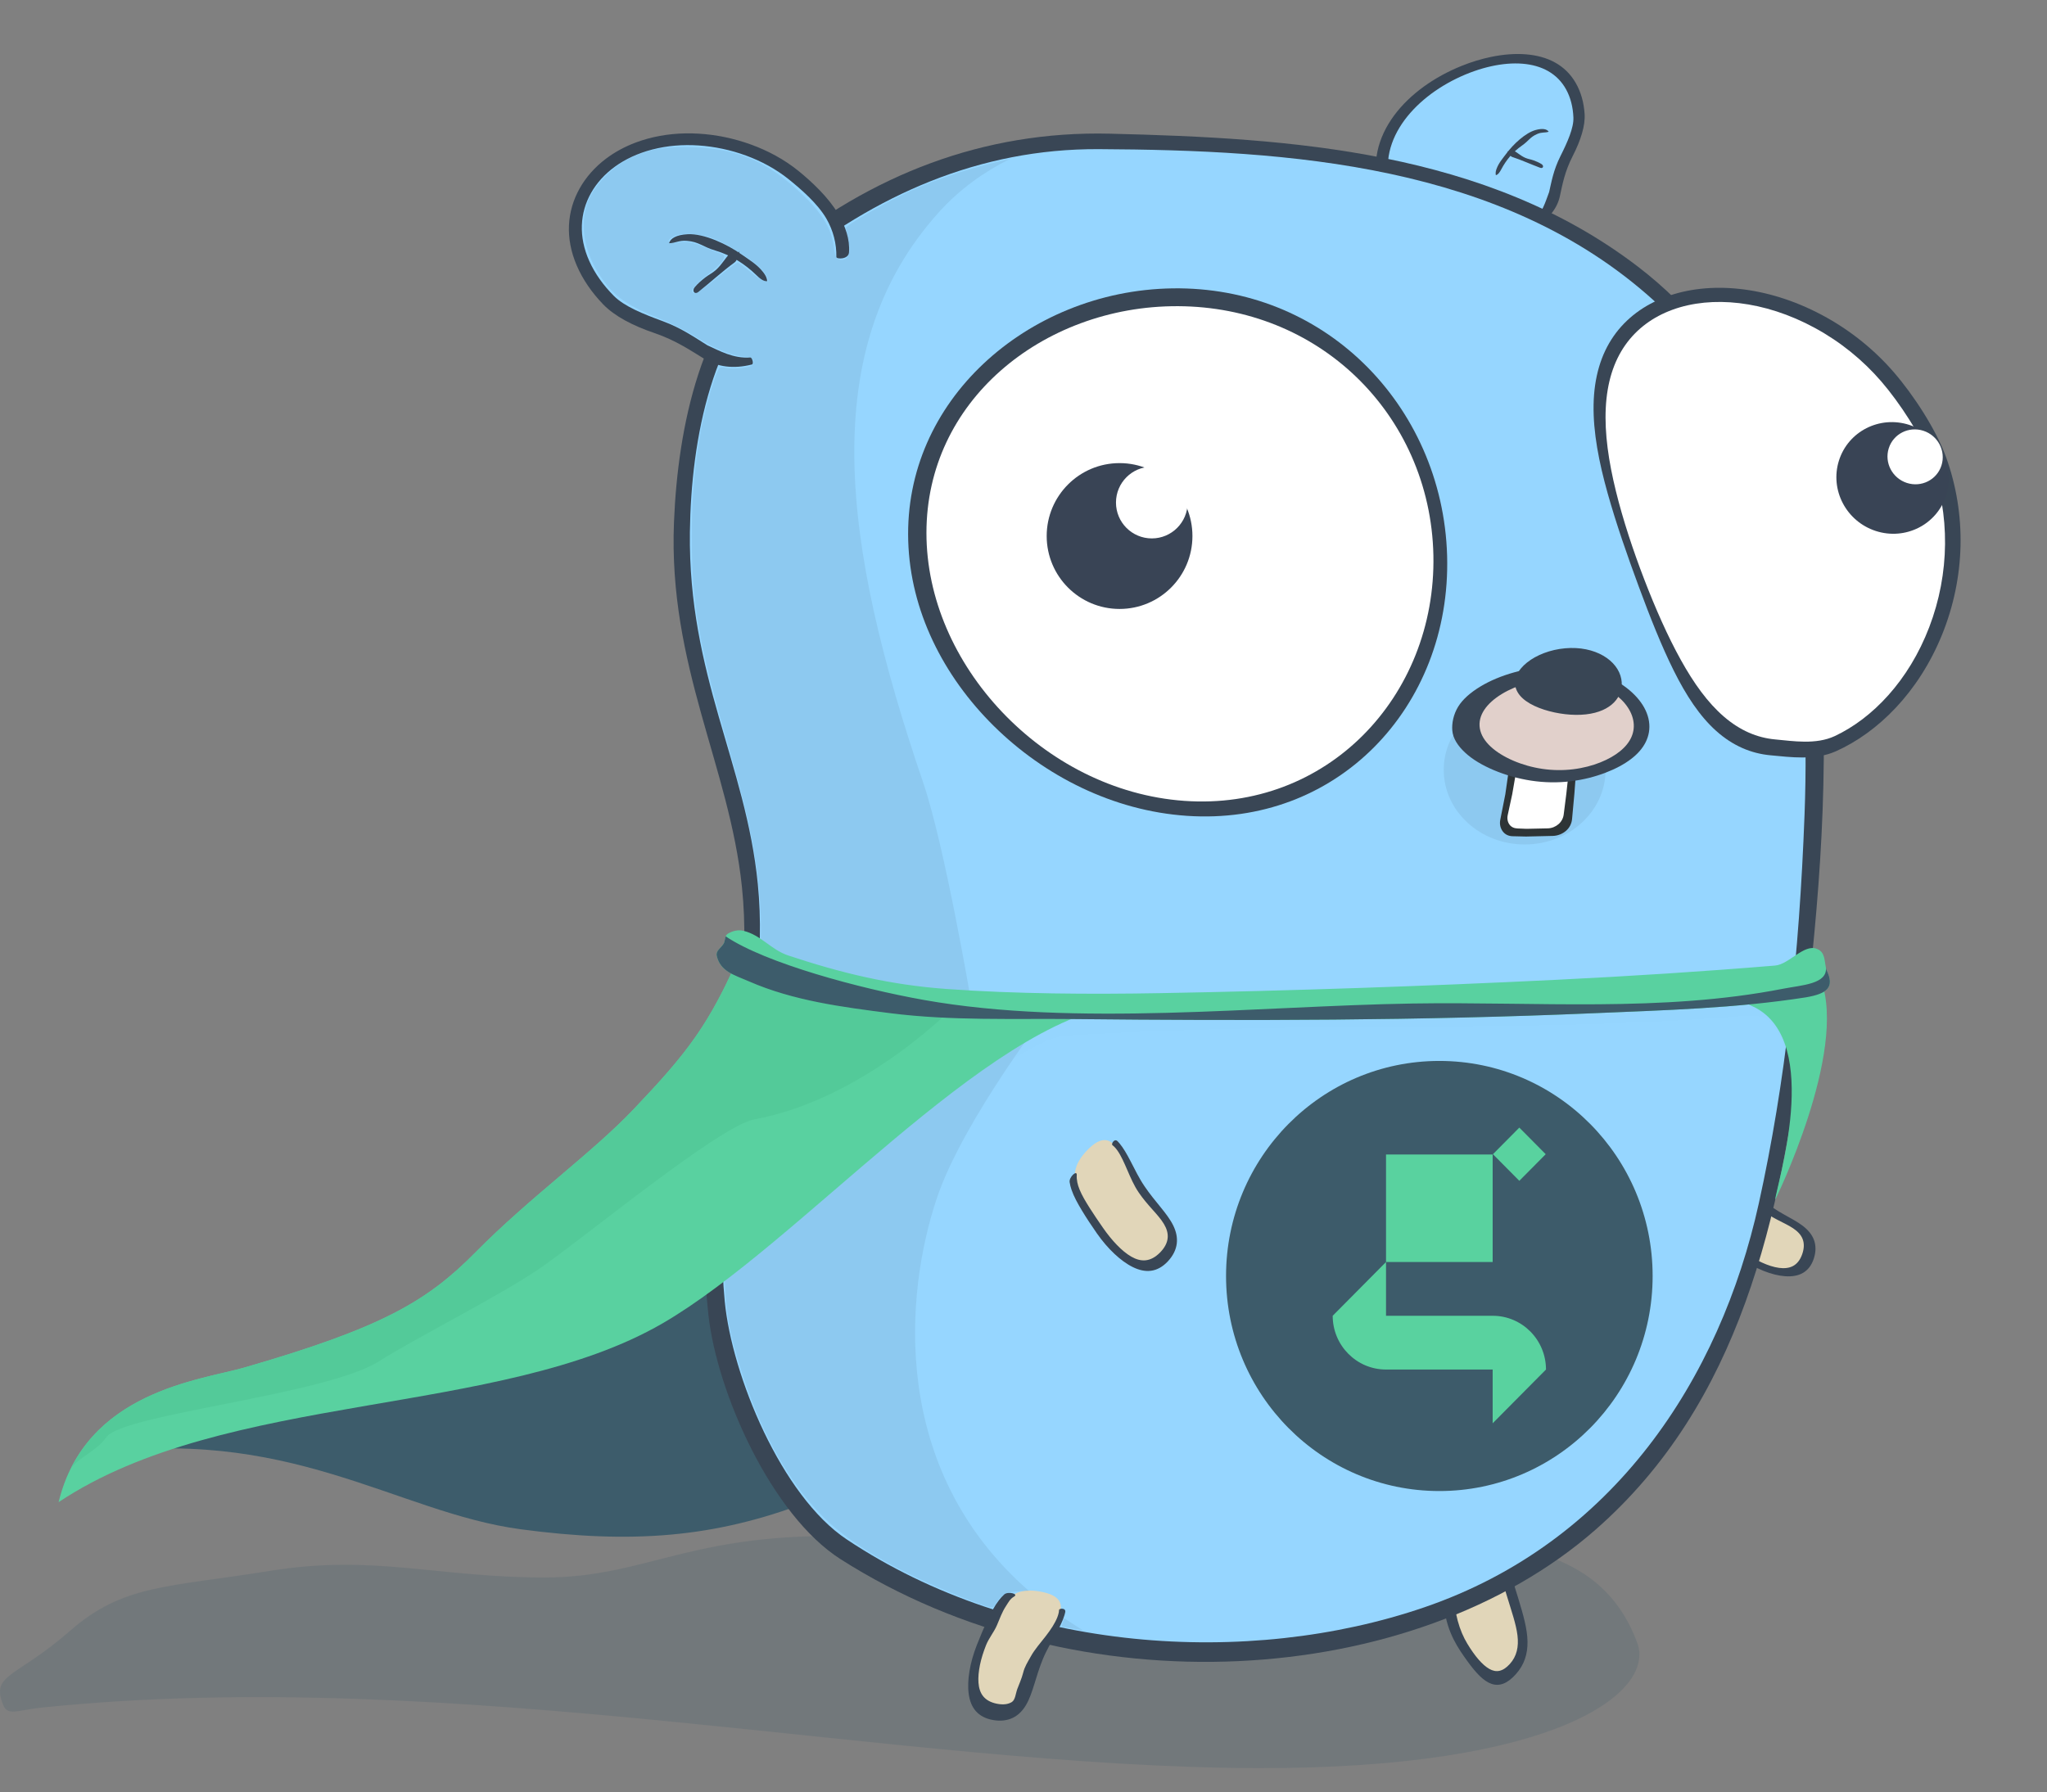 <svg width="571" height="500" viewBox="0 0 571 500" fill="none" xmlns="http://www.w3.org/2000/svg">
<rect x="0" y="0" width="571" height="500" fill="#808080" stroke="none"/>
<path d="M244.151 428.927C193.811 426.129 181.691 440.121 151.859 440.121C122.028 440.121 104.315 433.591 75.415 438.256C46.516 442.921 34.397 441.988 19.482 455.05C4.566 468.111 -2.568 466.979 0.837 475.574C2.163 478.922 4.815 477.12 11.6 476.42C127.408 464.464 249.975 493.06 350.891 493.302C434.558 493.502 461.838 472.071 456.701 458.315C439.741 412.892 375 434.486 244.151 428.927V428.927Z" fill="#3D5C6B" fill-opacity="0.2"/>
<path fill-rule="evenodd" clip-rule="evenodd" d="M216.855 268.343C196.055 273.51 212.892 305.214 192.94 314.166C174.614 322.387 162.895 341.637 144.456 351.936C120.005 365.59 96.938 369.981 73.115 387.882C61.511 396.603 24.81 391.374 23.709 405.966C80.25 397.18 110.46 422.018 145.267 426.667C175.984 430.77 199.207 429.08 225.195 419.115C315.416 384.521 277.648 306.656 277.296 282.969C259.502 279.658 234.069 264.066 216.855 268.343Z" fill="#3D5C6B"/>
<path d="M475.131 330.377C474.125 332.91 473.869 335 474.209 336.761C474.548 338.521 475.472 339.963 476.698 341.333C477.925 342.702 479.44 344.021 481.061 345.382C482.683 346.743 484.424 348.121 486.229 349.442C488.035 350.762 489.844 351.84 491.601 352.643C493.358 353.445 495.056 353.986 496.603 354.192C498.15 354.397 499.545 354.26 500.698 353.638C501.852 353.017 502.761 351.908 503.363 350.199C503.964 348.49 503.968 347.013 503.471 345.773C502.974 344.534 501.977 343.54 500.668 342.68C499.359 341.821 497.747 341.095 496.065 340.229C494.383 339.363 492.643 338.333 490.992 336.884C489.34 335.435 487.942 333.466 486.589 331.597C485.236 329.729 483.901 327.998 482.536 326.928C481.171 325.859 479.797 325.443 478.535 325.944C477.273 326.445 474.123 332.909 475.131 330.377L475.131 330.377Z" fill="#E1D6B9"/>
<path d="M482.63 325.319C484.015 326.186 485.396 327.583 486.776 329.203C488.354 331.055 489.941 333.171 491.835 334.845C493.729 336.52 495.703 337.752 497.614 338.827C499.525 339.901 501.354 340.852 502.831 341.977C504.308 343.102 505.425 344.401 505.992 345.932C506.558 347.462 506.578 349.212 505.959 351.126C505.341 353.04 504.288 354.356 502.918 355.144C501.547 355.933 499.861 356.2 497.992 356.071C496.123 355.942 494.073 355.427 491.973 354.59C489.873 353.753 487.73 352.579 485.623 351.082C483.516 349.585 481.578 348.049 479.815 346.56C478.053 345.072 476.458 343.648 475.21 342.145C474.735 341.574 474.316 340.985 473.958 340.373C473.236 339.136 474.562 336.38 475.019 337.79C475.443 339.096 476.197 340.235 477.158 341.321C478.329 342.644 479.779 343.918 481.334 345.231C482.888 346.544 484.56 347.872 486.293 349.145C488.026 350.418 489.761 351.459 491.446 352.234C493.131 353.009 494.76 353.533 496.243 353.733C497.726 353.933 499.063 353.802 500.168 353.207C501.272 352.612 502.142 351.551 502.718 349.909C503.293 348.268 503.295 346.848 502.821 345.655C502.346 344.461 501.394 343.501 500.144 342.669C498.894 341.837 497.353 341.131 495.743 340.293C494.133 339.454 492.463 338.46 490.873 337.066C489.283 335.672 487.933 333.781 486.633 331.983C485.333 330.185 484.058 328.515 482.759 327.479C482.596 327.349 482.433 327.228 482.271 327.119C481.854 326.837 481.442 326.61 481.025 326.489C480.545 326.349 480.847 324.286 482.037 324.981C482.23 325.093 482.516 325.524 482.63 325.319L482.63 325.319Z" fill="#394655"/>
<path d="M399.347 425.095C403.564 433.021 402.083 442.104 402.905 448.86C403.728 455.617 406.83 460.004 409.285 463.413C411.739 466.822 413.886 469.069 416.071 469.8C418.256 470.53 420.442 469.767 422.822 467.121C425.203 464.475 426.148 461.447 426.091 457.976C426.034 454.504 424.937 450.606 423.503 445.922C422.068 441.238 420.475 435.718 417.211 429.644C413.947 423.569 409.489 416.456 402.291 409.433C395.093 402.41 386.116 396.85 378.28 392.306C370.444 387.762 363.706 384.216 358.426 381.603C353.146 378.989 349.2 377.33 346.348 376.598C343.497 375.865 341.725 376.047 341.103 377.153C340.481 378.258 341.434 380.109 344.025 382.606C346.617 385.103 350.921 388.251 356.981 392.034C363.041 395.817 371 400.194 379.018 405.536C387.036 410.877 395.129 417.168 399.347 425.095V425.095Z" fill="#394655"/>
<path d="M400.89 422.886C405.071 429.452 405.362 436.9 405.471 443.5C405.58 450.1 407.159 455.037 409.292 458.574C411.425 462.112 413.521 464.537 415.436 465.623C417.352 466.71 419.19 466.411 421.152 464.254C423.113 462.097 423.669 459.436 423.291 456.277C422.913 453.119 421.61 449.457 420.243 444.952C418.876 440.448 417.49 435.099 414.572 429.447C411.655 423.794 407.498 417.52 401.545 411.464C395.593 405.407 388.297 400.54 381.695 396.555C375.093 392.57 369.193 389.44 364.517 387.06C359.841 384.68 356.308 383.066 353.83 382.227C351.352 381.387 349.907 381.318 349.549 382.061C349.192 382.804 350.325 384.258 352.9 386.319C355.476 388.379 359.551 391.043 364.917 394.303C370.283 397.563 377.002 401.407 383.649 406.081C390.295 410.756 396.709 416.32 400.89 422.886V422.886Z" fill="#E1D6B9"/>
<path d="M237.979 333.272C229.401 330.761 223.657 324.964 218.14 321.542C212.623 318.12 207.378 317.085 203.274 316.301C199.171 315.518 196.123 315.245 194.17 315.845C192.217 316.444 191.366 317.884 191.778 320.474C192.189 323.064 193.812 325.205 196.411 327.133C199.01 329.06 202.595 330.747 206.98 332.72C211.364 334.693 216.468 337.063 223.063 338.972C229.657 340.882 237.791 342.824 247.63 343.449C257.47 344.073 267.381 343.051 275.805 341.986C284.228 340.92 291.205 339.8 296.55 338.83C301.895 337.859 305.673 336.968 308.059 336.062C310.445 335.155 311.457 334.234 311.044 333.324C310.631 332.414 308.648 331.813 305.129 331.606C301.61 331.399 296.501 331.617 289.789 332.29C283.076 332.963 274.696 334.18 265.566 334.881C256.436 335.582 246.557 335.784 237.979 333.272V333.272Z" fill="#394655"/>
<path d="M238.611 335.221C231.06 333.458 225.376 329.401 220.436 325.737C215.496 322.073 210.831 320.025 206.841 319.02C202.85 318.015 199.705 317.619 197.664 317.894C195.623 318.168 194.653 319.186 194.976 321.307C195.298 323.428 196.902 325.182 199.477 326.785C202.052 328.388 205.597 329.847 209.805 331.75C214.014 333.653 218.858 336.022 224.916 337.855C230.975 339.687 238.294 341.296 246.615 341.952C254.936 342.608 263.248 341.974 270.461 341.164C277.674 340.355 283.8 339.388 288.583 338.565C293.365 337.742 296.842 337.017 299.065 336.344C301.288 335.671 302.274 335.041 301.957 334.458C301.641 333.875 299.834 333.58 296.647 333.611C293.46 333.643 288.857 334.027 282.979 334.674C277.102 335.32 269.917 336.264 262.168 336.706C254.418 337.149 246.162 336.983 238.611 335.221V335.221Z" fill="#E1D6B9"/>
<path d="M387.639 56.069C389.081 59.543 391.908 62.321 395.235 64.303C398.562 66.284 402.327 67.511 406.001 68.076C409.675 68.64 413.298 68.541 416.895 67.612C420.493 66.683 424.75 65.192 427.801 62.605C430.852 60.018 431.948 56.806 432.611 53.855C433.273 50.904 433.808 47.573 435.805 43.553C437.802 39.532 439.601 35.455 439.466 32.492C439.33 29.529 438.646 26.814 437.363 24.481C436.08 22.149 434.32 20.415 432.2 19.203C430.08 17.992 427.6 17.303 424.859 17.083C422.118 16.863 419.115 17.11 415.946 17.812C412.778 18.513 409.445 19.668 406.047 21.337C402.649 23.006 399.502 25.038 396.74 27.392C393.979 29.746 391.601 32.425 389.829 35.356C388.057 38.286 386.899 41.47 386.597 44.727C386.294 47.983 386.197 52.596 387.639 56.069V56.069Z" fill="#96D6FF"/>
<path d="M407.741 18.369C410.506 17.258 413.218 16.443 415.833 15.896C419.32 15.166 422.628 14.915 425.653 15.158C428.678 15.401 431.418 16.136 433.771 17.441C436.124 18.746 438.087 20.617 439.541 23.137C440.996 25.658 441.81 28.601 442.02 31.816C442.229 35.032 440.952 39.148 438.701 43.526C436.45 47.903 435.813 51.568 435.113 54.767C434.415 57.954 432.27 60.887 428.381 63.343C427.931 63.624 426.966 62.447 427.308 62.135C430.336 59.436 431.092 56.238 432.123 53.581C432.783 50.712 433.315 47.471 435.279 43.555C437.243 39.64 439.013 35.67 438.893 32.785C438.773 29.899 438.118 27.251 436.875 24.98C435.633 22.708 433.919 21.024 431.852 19.844C429.786 18.665 427.363 17.989 424.683 17.775C422.003 17.561 419.068 17.802 415.965 18.486C414.414 18.828 412.816 19.285 411.195 19.855C409.575 20.425 407.925 21.111 406.259 21.922C402.93 23.549 399.854 25.53 397.151 27.824C394.448 30.119 392.119 32.735 390.386 35.588C388.653 38.441 387.521 41.537 387.219 44.704C386.918 47.872 386.808 52.353 388.199 55.73C389.341 58.504 391.362 60.853 393.911 62.611C394.386 62.938 392.44 64.98 390.992 64.098C388.291 62.451 386.463 59.796 385.307 56.985C383.744 53.185 383.56 48.351 383.859 44.785C384.157 41.218 385.395 37.741 387.308 34.567C389.221 31.392 391.794 28.514 394.798 26.002C397.802 23.491 401.239 21.337 404.96 19.582C405.89 19.143 406.82 18.741 407.74 18.369L407.741 18.369Z" fill="#394655"/>
<path d="M431.997 36.757C431.517 35.993 430.282 35.741 428.362 36.271C425.444 37.076 422.091 40.31 420.24 42.779C419.225 44.134 418.074 45.44 417.484 47.038C417.284 47.58 417.108 48.126 417.252 48.876C417.917 48.748 418.427 47.895 418.771 47.242C420.125 44.672 422.019 42.375 424.457 40.68C426.507 39.255 426.772 38.244 428.833 37.365C430.137 36.81 430.887 37.109 431.997 36.757V36.757Z" fill="#394655"/>
<path d="M420.591 42.287C420.028 41.676 421.087 43.55 421.796 43.782C424.455 44.655 427.005 45.837 429.624 46.81C430.478 47.127 430.729 46.241 430.01 45.786C429.279 45.324 428.519 45.013 427.725 44.724C426.981 44.454 426.174 44.351 425.453 44.029C424.069 43.409 423.322 42.568 421.977 41.87C421.516 41.63 420.891 42.612 420.592 42.288L420.591 42.287Z" fill="#394655"/>
<path d="M503.26 286.507C496.795 339.767 485.378 391.487 445.038 426.806C394.147 471.362 300.596 477.25 234.42 434.974C215.283 422.748 200.044 388.786 197.602 366.824C192.499 320.917 211.365 289.827 206.959 247.463C203.452 213.744 186.386 185.84 188.003 145.691C189.088 118.75 195.684 87.403 216.121 70.749C242.894 48.931 274.154 36.438 309.607 37.298C360.096 38.523 414.544 41.997 456.892 74.395C487.117 97.519 504.442 135.708 507.497 174.904C510.635 215.164 507.385 252.522 503.26 286.507V286.507Z" fill="#394655"/>
<path d="M490.614 335.733C479.813 384.714 450.061 430.367 397.308 448.439C348.292 465.231 283.823 461.29 236.141 429.461C217.992 417.346 204.147 383.803 202.157 362.994C197.968 319.191 215.379 287.093 211.391 246.666C208.063 212.921 191.941 188.466 192.444 148.444C192.773 122.287 198.685 91.275 218.697 75.05C244.05 54.494 273.084 41.444 306.474 41.612C359.382 41.878 419.036 45.722 461.157 83.701C499.666 118.424 505.153 179.565 503.367 227.299C501.894 266.669 498.041 302.053 490.614 335.733V335.733Z" fill="#96D6FF"/>
<path d="M231.254 60.823C233.705 65.065 234.438 69.761 234.037 74.227C233.635 78.692 232.181 82.897 230.143 86.488C228.106 90.08 225.457 93.09 222.014 95.401C218.57 97.713 214.116 100.137 209.416 100.576C204.716 101.015 200.742 99.175 197.276 97.038C193.81 94.901 189.98 92.132 184.464 90.096C178.947 88.06 173.548 85.893 170.552 82.856C167.555 79.818 165.175 76.481 163.582 72.924C161.99 69.367 161.329 65.917 161.453 62.637C161.576 59.357 162.484 56.248 164.08 53.417C165.676 50.587 167.96 48.036 170.881 45.914C173.803 43.793 177.362 42.102 181.565 41.025C185.768 39.948 190.227 39.588 194.76 39.895C199.293 40.203 203.902 41.178 208.299 42.791C212.695 44.405 216.873 46.661 220.455 49.537C224.037 52.413 228.804 56.58 231.254 60.823V60.823Z" fill="#96D6FF"/>
<path d="M177.352 39.758C174.212 40.935 171.456 42.459 169.079 44.244C165.91 46.625 163.421 49.471 161.667 52.612C159.913 55.752 158.891 59.182 158.716 62.792C158.541 66.403 159.212 70.184 160.88 74.074C162.548 77.963 165.065 81.613 168.256 84.918C171.447 88.224 176.519 90.871 182.537 92.915C188.554 94.96 192.77 97.881 196.485 100.134C200.187 102.38 204.584 102.988 209.736 101.699C210.329 101.55 209.839 99.718 209.291 99.748C204.49 100.057 200.749 97.883 197.325 96.34C193.938 94.26 190.198 91.561 184.808 89.582C179.418 87.603 174.142 85.494 171.212 82.536C168.282 79.578 165.949 76.327 164.391 72.861C162.832 69.395 162.19 66.034 162.31 62.834C162.431 59.635 163.314 56.595 164.877 53.831C166.439 51.066 168.672 48.577 171.531 46.501C172.961 45.463 174.555 44.528 176.297 43.722C178.039 42.916 179.936 42.235 181.991 41.704C186.102 40.646 190.456 40.292 194.884 40.587C199.312 40.883 203.819 41.834 208.108 43.407C212.398 44.98 216.468 47.178 219.962 49.983C223.457 52.788 228.108 56.848 230.505 60.981C232.473 64.376 233.365 68.061 233.297 71.692C233.284 72.368 236.667 72.412 236.825 70.46C237.118 66.816 235.806 63.084 233.835 59.71C231.17 55.149 226.42 50.655 222.547 47.547C218.675 44.439 214.155 42.014 209.412 40.299C204.669 38.583 199.71 37.569 194.833 37.288C189.956 37.007 185.15 37.457 180.621 38.7C179.489 39.011 178.399 39.367 177.352 39.758L177.352 39.758Z" fill="#394655"/>
<path d="M186.634 67.855C186.993 66.492 188.704 65.512 191.79 65.347C196.478 65.097 202.923 68.212 206.795 70.939C208.919 72.435 211.221 73.794 212.826 75.857C213.371 76.558 213.883 77.275 214.014 78.452C212.971 78.591 211.824 77.585 211.017 76.793C207.834 73.671 203.976 71.219 199.592 69.922C195.903 68.832 195.047 67.472 191.595 67.193C189.41 67.016 188.437 67.827 186.634 67.855V67.855Z" fill="#394655"/>
<path d="M206.051 70.4C206.6 69.232 205.896 72.489 204.96 73.176C201.447 75.752 198.236 78.727 194.827 81.432C193.717 82.312 192.943 81.139 193.793 80.122C194.657 79.089 195.633 78.263 196.669 77.452C197.641 76.693 198.781 76.149 199.693 75.325C201.447 73.742 202.162 72.146 203.821 70.468C204.391 69.892 205.758 71.022 206.049 70.401L206.051 70.4Z" fill="#394655"/>
<path d="M290.256 444.062C287.536 443.561 285.412 443.71 283.747 444.389C282.082 445.069 280.864 446.275 279.82 447.812C278.776 449.349 277.888 451.212 276.997 453.213C276.106 455.214 275.235 457.356 274.386 459.511C273.537 461.667 272.886 463.746 272.472 465.691C272.057 467.636 271.864 469.445 271.98 471.04C272.096 472.635 272.529 474.016 273.429 475.098C274.329 476.18 275.702 476.964 277.649 477.355C279.597 477.746 281.168 477.553 282.404 476.907C283.64 476.262 284.535 475.164 285.21 473.752C285.884 472.34 286.337 470.616 286.83 468.712C287.322 466.809 287.875 464.728 288.757 462.568C289.639 460.408 290.995 458.322 292.286 456.343C293.577 454.365 294.782 452.494 295.426 450.828C296.07 449.163 296.153 447.707 295.376 446.556C294.598 445.405 292.975 444.563 290.256 444.062V444.062Z" fill="#E1D6B9"/>
<path d="M296.947 450.57C296.48 452.184 295.57 453.982 294.505 455.905C293.288 458.103 291.885 460.457 290.873 462.947C289.86 465.436 289.163 467.805 288.493 469.965C287.824 472.125 287.154 474.072 286.219 475.669C285.283 477.266 284.083 478.509 282.554 479.257C281.025 480.005 279.179 480.259 277.035 479.893C274.891 479.526 273.299 478.649 272.196 477.391C271.093 476.132 270.474 474.493 270.215 472.598C269.957 470.702 270.05 468.553 270.427 466.262C270.803 463.972 271.479 461.544 272.446 459.062C273.413 456.579 274.413 454.224 275.423 452.082C276.434 449.941 277.443 448.015 278.64 446.462C279.095 445.871 279.583 445.336 280.111 444.863C281.176 443.906 284.186 444.687 282.901 445.424C281.711 446.107 281.328 447.012 280.526 448.23C279.549 449.715 278.858 451.632 278.077 453.468C277.295 455.305 275.842 457.036 275.075 458.95C274.309 460.864 273.728 462.722 273.362 464.497C272.996 466.272 272.83 467.961 272.94 469.464C273.05 470.966 273.45 472.278 274.276 473.286C275.103 474.295 276.36 474.999 278.09 475.343C279.82 475.687 281.182 475.506 282.204 474.894C283.226 474.282 283.29 472.547 283.767 471.241C284.244 469.935 284.995 468.337 285.418 466.655C285.84 464.973 286.56 463.898 287.593 462.047C288.627 460.197 290.222 458.383 291.684 456.507C293.146 454.63 294.321 452.811 294.94 451.21C295.017 451.01 295.087 450.812 295.147 450.619C295.301 450.121 295.41 449.647 295.421 449.196C295.433 448.675 297.486 448.528 297.12 449.89C297.061 450.111 297.014 450.339 296.947 450.57L296.947 450.57Z" fill="#394655"/>
<g clip-path="url(#clip0)">
<ellipse cx="401.496" cy="356" rx="59.496" ry="60" fill="#3D5B6A"/>
<rect width="10.456" height="10.456" transform="matrix(0.704 0.71 -0.704 0.71 423.807 314.6)" fill="#59D29F"/>
<path fill-rule="evenodd" clip-rule="evenodd" d="M416.37 322.1H386.622V352.1L371.748 367.1C371.748 375.384 378.407 382.1 386.622 382.1H416.37V397.1L431.244 382.1C431.244 373.816 424.585 367.1 416.37 367.1V367.1H386.622V352.1H416.37V322.1Z" fill="#59D29F"/>
</g>
<g opacity="0.06">
<path d="M425.296 235.606C412.828 235.606 402.72 226.287 402.72 214.792C402.72 203.296 412.828 193.977 425.296 193.977C437.764 193.977 447.872 203.296 447.872 214.792C447.872 226.287 437.764 235.606 425.296 235.606Z" fill="black"/>
<path d="M191.074 41.008C184.415 40.937 180.271 41.847 175.375 44.296C170.31 46.829 165.275 52.263 163.758 56.834C161.476 63.711 163.334 71.855 168.804 78.951C172.018 83.12 175.691 85.553 183.495 88.682C186.721 89.976 191.228 92.206 193.509 93.637C199.162 97.184 203.4 98.99 207.126 99.44C209.562 99.734 210.259 100.081 210.259 101.004C210.259 101.902 209.549 102.298 207.352 102.628C205.754 102.868 203.56 102.87 202.475 102.632C200.514 102.201 200.494 102.225 198.799 107.347C194.9 119.127 192.94 133.369 192.958 149.772C192.977 168.208 194.794 178.847 202.591 206.176C208.184 225.777 209.788 232.747 211.219 243.675C213.284 259.438 212.541 270.449 207.291 301.834C202.4 331.074 202.104 333.732 202.078 348.674C202.054 363.045 202.717 368.65 205.624 378.676C211.1 397.566 219.428 413.012 229.665 423.259C237.713 431.315 252.42 439.625 271.13 446.691C276.635 448.769 276.999 448.825 277.633 447.691C279.365 444.593 280.86 443.89 287.017 443.868C248.12 409.893 252.342 361.05 261.352 334.24C268.727 312.294 293.299 280.667 293.299 280.667L270.764 278.672C270.764 278.672 263.463 235.763 257.533 218.384C234.821 151.822 227.543 97.258 261.929 59.177C267.804 52.67 274.598 47.892 281.647 44.386C272.57 46.297 263.243 49.223 255.084 52.767C248.394 55.674 235.964 62.741 235.984 63.625C235.993 64.019 236.293 65.613 236.651 67.169C237.454 70.653 236.57 72.764 234.438 72.46C233.244 72.29 232.932 71.695 232.598 68.952C231.963 63.748 229.379 59.494 223.479 53.939C214.173 45.178 206.085 41.643 194.091 41.096C193.027 41.047 192.025 41.018 191.074 41.008V41.008ZM192.463 65.263C194.357 65.327 196.479 65.682 198.38 66.314C202.394 67.648 210.806 73.047 212.775 75.552C215.797 79.397 213.83 79.588 209.351 75.885C207.596 74.433 205.963 73.247 205.722 73.247C205.481 73.247 202.918 75.175 200.026 77.532C197.134 79.888 194.397 81.817 193.943 81.819C192.044 81.826 193.375 79.723 197.07 76.877C201.739 73.282 202.993 71.455 201.222 70.829C200.572 70.599 198.282 69.687 196.133 68.802C193.104 67.555 191.587 67.29 189.377 67.621C186.293 68.084 185.534 67.228 187.904 65.958C188.899 65.425 190.568 65.198 192.463 65.263V65.263ZM296.827 451.443C296.822 451.458 296.82 451.469 296.816 451.484L296.111 453.788L301.798 454.81C301.889 454.826 302.005 454.843 302.097 454.859C300.27 453.74 298.514 452.6 296.827 451.443V451.443Z" fill="black"/>
<path opacity="0.06" fill-rule="evenodd" clip-rule="evenodd" d="M285.412 280.804L280.911 295.779C283.535 295.805 290.808 289.319 297.761 288.918C375.137 284.459 423.508 288.51 486.07 283.478C487.533 283.361 489.856 283.368 491.306 283.688C496.55 284.843 499.441 298.153 500.721 297.379C501.33 283.161 498.384 278.116 494.871 274.537L285.412 280.804Z" fill="black"/>
</g>
<path d="M253.344 150.892C253.635 160.646 256.068 170.058 260.199 178.791C264.33 187.524 270.156 195.58 277.224 202.559C284.292 209.538 292.599 215.44 301.713 219.785C310.827 224.131 320.748 226.918 331.074 227.617C341.4 228.317 351.158 226.852 359.984 223.545C368.809 220.238 376.702 215.089 383.274 208.488C389.845 201.887 395.094 193.836 398.624 184.779C402.154 175.721 403.962 165.657 403.666 155.079C403.369 144.5 400.997 134.416 396.974 125.314C392.951 116.212 387.278 108.092 380.368 101.374C373.458 94.655 365.311 89.337 356.312 85.751C347.313 82.165 337.461 80.308 327.131 80.452C316.801 80.595 306.968 82.715 298.029 86.356C289.09 89.997 281.046 95.162 274.326 101.486C267.606 107.81 262.211 115.295 258.573 123.627C254.934 131.959 253.053 141.138 253.344 150.892V150.892Z" fill="#394655"/>
<path d="M258.427 148.664C258.426 157.842 260.417 166.847 264.044 175.308C267.671 183.769 272.938 191.686 279.467 198.585C285.996 205.483 293.787 211.355 302.417 215.672C311.047 219.988 320.512 222.745 330.376 223.441C340.241 224.137 349.57 222.706 357.993 219.525C366.417 216.343 373.939 211.412 380.205 205.137C386.47 198.862 391.48 191.243 394.873 182.717C398.266 174.192 400.041 164.761 399.837 154.896C399.632 145.031 397.468 135.676 393.747 127.257C390.026 118.839 384.75 111.357 378.311 105.157C371.872 98.957 364.273 94.039 355.877 90.669C347.481 87.3 338.287 85.474 328.638 85.425C318.989 85.375 309.795 87.097 301.415 90.208C293.035 93.319 285.471 97.823 279.105 103.438C272.739 109.052 267.573 115.778 263.996 123.386C260.418 130.995 258.428 139.486 258.427 148.664Z" fill="white"/>
<path d="M312.296 169.895C301.069 169.895 291.969 160.787 291.969 149.552C291.969 138.316 301.069 129.208 312.296 129.208C323.522 129.208 332.623 138.316 332.623 149.552C332.623 160.787 323.522 169.895 312.296 169.895Z" fill="#394455"/>
<path d="M321.293 150.218C315.772 150.218 311.296 145.739 311.296 140.214C311.296 134.688 315.772 130.209 321.293 130.209C326.814 130.209 331.29 134.688 331.29 140.214C331.29 145.739 326.814 150.218 321.293 150.218Z" fill="white"/>
<path d="M444.522 112.906C444.381 120.607 446.014 128.941 448.426 137.558C450.839 146.176 453.958 155.089 457.109 163.61C460.261 172.131 463.451 180.219 466.9 187.136C470.348 194.053 474.108 199.799 478.728 203.933C483.348 208.068 488.439 210.23 493.92 210.731C499.4 211.231 506.266 212.22 512.114 209.603C517.963 206.986 523.722 202.887 528.839 197.435C533.956 191.982 538.431 185.173 541.694 177.156C544.956 169.139 546.69 160.678 546.878 152.265C547.066 143.852 545.706 135.492 542.884 127.652C540.061 119.813 533.72 110.127 528.182 103.752C522.645 97.377 515.852 91.94 508.149 87.847C500.447 83.754 492.579 81.389 485.139 80.598C477.7 79.807 470.687 80.593 464.663 82.833C458.64 85.073 453.609 88.764 450.105 93.8C446.602 98.835 444.663 105.204 444.522 112.906V112.906Z" fill="#394655"/>
<path d="M447.92 113.837C447.567 120.984 448.728 128.812 450.734 136.971C452.739 145.13 455.564 153.624 458.686 161.734C461.807 169.845 465.207 177.531 468.837 184.08C472.467 190.629 476.353 196.044 480.864 199.93C485.374 203.817 490.14 205.837 495.168 206.299C500.197 206.761 506.578 207.818 511.821 205.355C517.063 202.892 522.204 199.044 526.76 193.939C531.316 188.834 535.286 182.467 538.15 174.985C541.013 167.503 542.489 159.618 542.56 151.784C542.63 143.951 541.294 136.171 538.628 128.871C535.962 121.571 529.882 112.338 524.742 106.384C519.602 100.431 513.325 95.341 506.238 91.488C499.152 87.635 491.944 85.381 485.158 84.578C478.372 83.775 472.009 84.424 466.556 86.409C461.104 88.394 456.565 91.711 453.352 96.287C450.139 100.864 448.272 106.69 447.92 113.837V113.837Z" fill="white"/>
<path d="M523.249 148.146C514.988 145.47 510.384 136.675 512.964 128.502C515.544 120.328 524.332 115.872 532.593 118.548C540.853 121.224 545.458 130.019 542.878 138.193C540.297 146.366 531.509 150.822 523.249 148.146Z" fill="#394455"/>
<path d="M531.914 134.738C527.852 133.422 525.587 129.096 526.856 125.076C528.125 121.057 532.447 118.865 536.51 120.181C540.572 121.497 542.837 125.823 541.568 129.842C540.299 133.862 535.977 136.054 531.914 134.738Z" fill="white"/>
<path d="M435.417 209.819L429.014 209.903L425.282 209.82C424.092 209.793 423.031 210.359 422.259 211.192C421.486 212.026 421.106 213.18 420.926 214.44L419.907 221.571L418.492 228.727C418.237 230.016 418.577 231.152 419.201 231.979C419.826 232.806 420.784 233.277 421.913 233.304L425.678 233.393L433.126 233.22C434.555 233.186 435.882 232.631 436.855 231.777C437.828 230.924 438.404 229.764 438.52 228.497L439.171 221.396L439.699 214.306C439.793 213.044 439.23 211.914 438.438 211.105C437.647 210.295 436.571 209.812 435.417 209.819L435.417 209.819Z" fill="#2E3436"/>
<path d="M434.249 211.978L429.023 212.048L426.534 211.946C425.589 211.907 424.716 212.384 424.059 213.067C423.403 213.749 423.019 214.695 422.841 215.727L421.833 221.557L420.571 227.402C420.345 228.446 420.573 229.385 421.063 230.061C421.553 230.736 422.336 231.101 423.274 231.139L425.83 231.24L431.749 231.112C432.869 231.088 433.936 230.637 434.738 229.94C435.541 229.244 436.055 228.295 436.186 227.258L436.92 221.451L437.554 215.652C437.667 214.619 437.267 213.692 436.657 213.029C436.047 212.366 435.192 211.965 434.249 211.978L434.249 211.978Z" fill="white"/>
<path d="M405.108 203.773C405.286 206.059 406.693 208.127 408.693 209.989C410.693 211.851 413.455 213.502 416.654 214.854C419.853 216.206 423.462 217.246 427.117 217.801C430.772 218.357 434.476 218.418 438.116 217.979C441.756 217.54 445.015 216.666 447.845 215.586C450.675 214.505 453.053 213.224 454.925 211.802C456.798 210.381 458.183 208.806 459.057 207.049C459.931 205.291 460.294 203.346 459.976 201.249C459.659 199.153 458.677 197.108 457.161 195.23C455.646 193.351 453.607 191.641 451.212 190.218C448.817 188.795 446.07 187.66 443.038 186.916C440.006 186.172 436.685 185.818 433.052 185.938C429.418 186.058 425.793 186.637 422.35 187.593C418.908 188.55 415.664 189.891 412.959 191.529C410.255 193.167 408.033 195.054 406.736 197.184C405.407 199.366 404.956 201.825 405.108 203.773V203.773Z" fill="#394655"/>
<path d="M412.799 203.26C413.111 205.075 414.172 206.771 415.802 208.291C417.432 209.81 419.629 211.156 422.124 212.23C424.62 213.304 427.403 214.098 430.241 214.515C433.078 214.932 435.973 214.971 438.82 214.623C441.667 214.275 444.209 213.587 446.415 212.706C448.621 211.826 450.483 210.755 451.943 209.561C453.403 208.366 454.466 207.043 455.093 205.602C455.719 204.161 455.912 202.598 455.585 200.942C455.259 199.286 454.44 197.696 453.231 196.245C452.022 194.794 450.426 193.484 448.546 192.4C446.666 191.315 444.504 190.458 442.12 189.903C439.737 189.348 437.131 189.096 434.31 189.213C431.488 189.33 428.705 189.803 426.076 190.563C423.448 191.323 420.977 192.372 418.89 193.644C416.804 194.916 415.11 196.412 414.031 198.045C412.952 199.677 412.487 201.444 412.799 203.26V203.26Z" fill="#E1D0CB"/>
<path d="M422.893 192.178C423.348 193.479 424.337 194.635 425.706 195.61C427.074 196.585 428.816 197.382 430.707 197.993C432.597 198.604 434.628 199.031 436.615 199.258C438.602 199.486 440.546 199.512 442.367 199.311C444.188 199.109 445.725 198.699 447.026 198.129C448.327 197.558 449.391 196.827 450.23 195.967C451.069 195.106 451.683 194.114 452.039 193.016C452.396 191.917 452.494 190.711 452.252 189.436C452.011 188.161 451.447 186.938 450.594 185.834C449.741 184.729 448.6 183.743 447.22 182.943C445.841 182.143 444.223 181.53 442.426 181.166C440.63 180.801 438.654 180.686 436.57 180.873C434.487 181.059 432.494 181.528 430.692 182.211C428.89 182.894 427.279 183.79 425.974 184.83C424.67 185.869 423.673 187.053 423.114 188.305C422.556 189.557 422.439 190.877 422.893 192.178V192.178Z" fill="#394655"/>
<path d="M303.231 320.951C301.334 322.933 300.301 324.782 299.958 326.545C299.615 328.308 299.953 329.993 300.66 331.718C301.368 333.442 302.429 335.219 303.605 337.075C304.781 338.931 306.084 340.849 307.411 342.757C308.737 344.665 310.108 346.364 311.497 347.793C312.885 349.222 314.281 350.391 315.668 351.183C317.055 351.976 318.437 352.386 319.826 352.241C321.214 352.096 322.612 351.392 323.997 349.991C325.382 348.589 326.077 347.176 326.215 345.788C326.352 344.4 325.928 343.044 325.124 341.696C324.319 340.349 323.135 339.011 321.823 337.54C320.511 336.07 319.085 334.45 317.773 332.513C316.461 330.575 315.468 328.286 314.529 326.109C313.59 323.933 312.693 321.889 311.662 320.425C310.63 318.961 309.468 318.08 308.089 318.084C306.71 318.089 305.128 318.969 303.231 320.951V320.951Z" fill="#E1D6B9"/>
<path d="M312.282 318.996C313.367 320.285 314.364 322.045 315.38 324.003C316.541 326.241 317.731 328.721 319.246 330.951C320.76 333.182 322.347 335.083 323.775 336.844C325.203 338.605 326.455 340.248 327.271 341.917C328.087 343.585 328.465 345.278 328.252 346.967C328.04 348.656 327.245 350.333 325.772 351.913C324.299 353.492 322.703 354.328 321.057 354.544C319.412 354.76 317.713 354.361 315.999 353.52C314.285 352.678 312.551 351.402 310.855 349.812C309.159 348.221 307.512 346.306 305.978 344.117C304.444 341.928 303.033 339.783 301.806 337.748C300.58 335.714 299.531 333.8 298.894 331.938C298.651 331.23 298.473 330.526 298.368 329.823C298.154 328.403 300.443 326.334 300.354 327.814C300.273 329.185 300.58 330.522 301.138 331.883C301.819 333.542 302.84 335.251 303.971 337.036C305.102 338.821 306.356 340.665 307.631 342.5C308.907 344.335 310.225 345.969 311.56 347.344C312.895 348.718 314.238 349.842 315.572 350.605C316.906 351.367 318.235 351.761 319.571 351.621C320.906 351.482 322.25 350.805 323.582 349.458C324.914 348.11 325.583 346.75 325.715 345.415C325.847 344.081 325.44 342.777 324.666 341.481C323.893 340.185 322.754 338.897 321.492 337.483C320.23 336.069 318.859 334.511 317.597 332.648C316.335 330.785 315.38 328.583 314.477 326.49C313.574 324.396 312.711 322.431 311.719 321.023C311.595 320.847 311.469 320.679 311.341 320.521C311.012 320.115 310.678 319.76 310.309 319.5C309.883 319.2 310.88 317.409 311.811 318.473C311.962 318.646 312.127 318.812 312.282 318.996L312.282 318.996Z" fill="#394655"/>
<path fill-rule="evenodd" clip-rule="evenodd" d="M207.185 264.355C198.037 285.85 191.802 293.613 176.744 309.479C165.177 321.665 147.731 334.101 132.687 349.348C119.059 363.16 106.418 370.486 68.106 381.563C56.065 385.044 23.829 388.155 16.346 419.103C62.974 388.014 139.356 395.593 184.837 369.202C222.987 347.064 274.757 285.204 313.09 280.268C241.242 279.596 219.971 275.007 207.185 264.355Z" fill="#59D1A0"/>
<path fill-rule="evenodd" clip-rule="evenodd" d="M431.092 276.516L505.28 271.383C505.28 271.383 507.585 272.435 507.981 273.511C515.386 293.619 495.189 334.742 495.189 334.742C495.189 331.752 508.795 290.518 489.24 280.936C472.703 272.833 450.866 278.855 431.092 276.516V276.516Z" fill="#59D1A0"/>
<path fill-rule="evenodd" clip-rule="evenodd" d="M206.459 266.023C197.701 286.236 191.397 294.039 176.743 309.478C165.176 321.665 147.731 334.1 132.687 349.348C119.059 363.16 106.418 370.486 68.106 381.563C57.415 384.654 30.821 387.47 19.75 409.718C22.496 406.208 26.997 404.811 29.686 400.962C34.218 394.477 90.851 389.273 105.782 379.761C115.609 373.501 138.577 361.948 150.112 354.197C161.648 346.445 200.561 314.122 210.428 312.305C241.592 306.565 266.79 280.144 266.79 280.144C266.79 280.144 260.989 278.795 259.444 278.436C232.831 276.449 219.65 272.818 210.876 267.083C209.086 266.657 207.068 266.179 206.459 266.023V266.023Z" fill="#53CA99"/>
<path fill-rule="evenodd" clip-rule="evenodd" d="M207.444 259.71C212.4 260.952 215.062 264.983 219.912 266.591C234.827 271.535 248.291 274.782 263.961 275.92C283.254 277.321 304.283 277.432 323.624 277.087C360.46 276.429 397.529 275.15 434.327 273.355C454.39 272.376 475.138 271.051 495.155 269.39C499.046 269.067 503.176 263.295 506.808 264.725C509.216 265.673 508.83 268.046 509.464 270.556C511.918 275.519 509.61 277.243 503.779 278.253C484.231 281.325 464.351 281.834 444.582 282.684C396.302 284.761 347.94 284.814 299.619 284.317C282.52 284.141 265.309 284.843 248.346 282.684C234.996 280.985 221.291 279.211 208.959 273.821C204.812 272.009 200.92 271.075 199.936 266.655C199.626 265.265 201.137 264.464 201.828 263.334C202.406 262.391 202.042 261.06 203.074 260.468C204.422 259.695 205.936 259.332 207.444 259.71V259.71Z" fill="#59D1A0"/>
<path fill-rule="evenodd" clip-rule="evenodd" d="M202.434 261.249C202.185 261.892 202.216 262.699 201.827 263.334C201.136 264.464 199.626 265.265 199.936 266.654C200.92 271.075 204.812 272.008 208.959 273.821C221.291 279.21 234.996 280.985 248.345 282.683C265.308 284.842 282.52 284.141 299.618 284.317C347.94 284.814 396.302 284.76 444.582 282.683C464.351 281.833 484.23 281.325 503.778 278.253C509.609 277.243 511.918 275.519 509.464 270.556C509.408 270.334 509.367 270.116 509.324 269.897C509.814 274.577 502.621 274.832 497.383 275.857C463.553 282.475 428.519 279.423 394.053 279.979C350.936 280.674 300.184 286.541 257.726 278.99C239.836 275.809 213.576 268.753 202.434 261.249V261.249Z" fill="#3D5C6B"/>
<defs>
<clipPath id="clip0">
<path d="M342 296H460.992V416H342V296Z" fill="white"/>
</clipPath>
</defs>
</svg>

